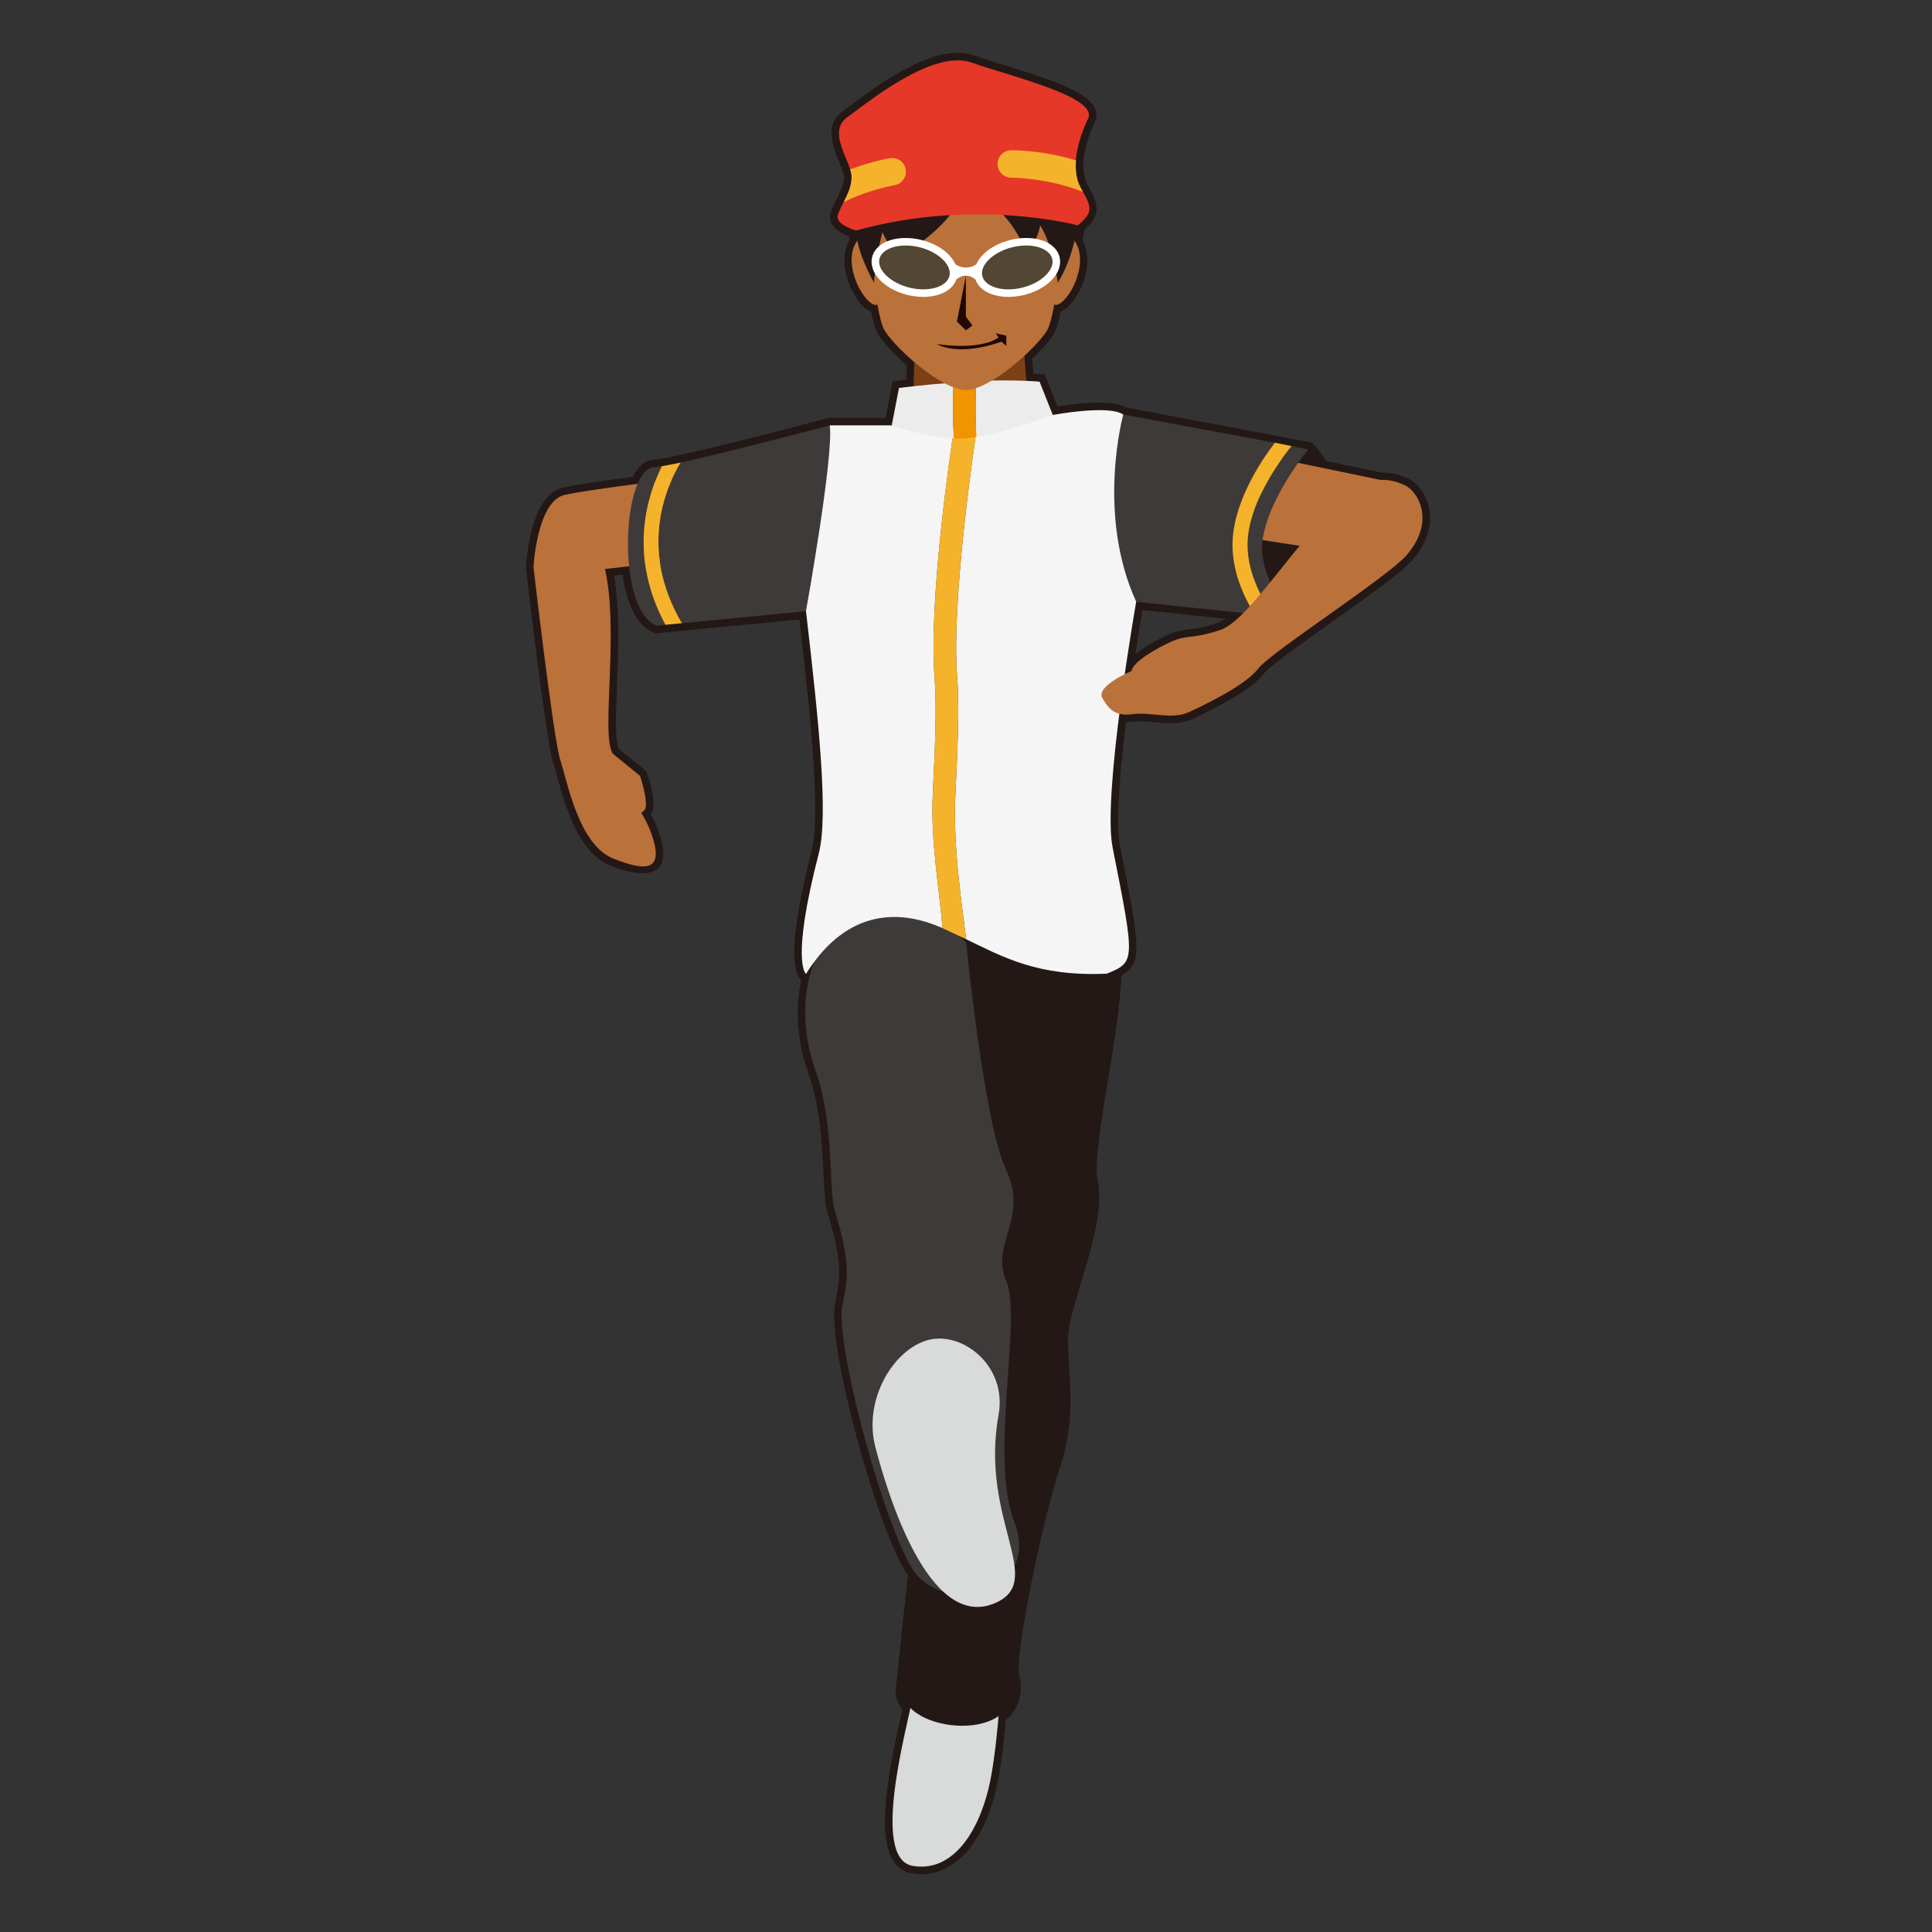 <?xml version="1.0" encoding="utf-8"?>
<!-- Generator: Adobe Illustrator 17.0.0, SVG Export Plug-In . SVG Version: 6.00 Build 0)  -->
<!DOCTYPE svg PUBLIC "-//W3C//DTD SVG 1.1//EN" "http://www.w3.org/Graphics/SVG/1.1/DTD/svg11.dtd">
<svg version="1.1" id="レイヤー_1" xmlns="http://www.w3.org/2000/svg" xmlns:xlink="http://www.w3.org/1999/xlink" x="0px"
	 y="0px" width="64px" height="64px" viewBox="0 0 64 64" style="enable-background:new 0 0 64 64;" xml:space="preserve">
<rect x="0" y="0" width="64" height="64" fill="#333333" stroke="none"/>
<path style="fill:#231815;" d="M30.521,62.085c-0.109,0-0.221-0.01-0.335-0.03
	c-0.243-0.043-0.44-0.176-0.585-0.394c-0.577-0.867-0.176-2.95,0.245-4.835
	l0.043-0.192c-0.167-0.218-0.241-0.459-0.213-0.704
	c0.038-0.332,0.067-0.612,0.105-0.985c0.057-0.557,0.135-1.318,0.295-2.758
	c-1.013-1.469-2.696-7.695-2.415-9.007c0.196-0.91,0.228-1.437-0.245-2.997
	c-0.089-0.295-0.111-0.753-0.139-1.333c-0.044-0.929-0.105-2.201-0.502-3.313
	c-0.366-1.025-0.445-2.115-0.236-3.081c-0.198-0.167-0.519-0.914,0.344-4.25
	c0.307-1.185-0.009-4.293-0.403-7.686l-4.764,0.461l-0.054-0.021
	c-0.675-0.253-0.937-1.226-1.037-1.923l-0.284,0.032
	c0.198,1.111,0.143,2.515,0.098,3.661c-0.034,0.869-0.064,1.62,0.023,1.968
	c0.009,0.036,0.023,0.072,0.038,0.108l0.917,0.75l0.023,0.068
	c0.046,0.136,0.271,0.833,0.191,1.188c-0.013,0.057-0.038,0.11-0.073,0.161
	c0.121,0.219,0.211,0.42,0.279,0.624c0.176,0.528,0.182,0.882,0.016,1.112
	c-0.149,0.205-0.588,0.386-1.636-0.036c-1.07-0.431-1.505-2.021-1.766-2.972
	c-0.048-0.175-0.088-0.325-0.126-0.437c-0.235-0.705-0.875-6.217-0.902-6.451
	c0.012-0.284,0.154-2.417,1.226-2.66c0.458-0.104,1.482-0.248,2.311-0.356
	c0.183-0.356,0.414-0.548,0.688-0.569c0.067-0.005,0.147-0.016,0.237-0.03
	c0.171-0.026,0.379-0.068,0.613-0.119c1.633-0.358,4.895-1.218,4.927-1.227
	l0.064-0.008h1.846l0.235-1.212l0.177-0.024c0,0,0.095-0.013,0.273-0.034
	l0.015-0.471c-0.419-0.368-0.766-0.743-0.938-1.016
	c-0.087-0.138-0.163-0.377-0.241-0.763c-0.333-0.133-0.603-0.581-0.738-0.944
	c-0.203-0.548-0.193-1.065,0.023-1.44c-0.007-0.04-0.012-0.078-0.017-0.114
	c-0.186-0.069-0.456-0.203-0.571-0.416c-0.065-0.12-0.077-0.251-0.034-0.379
	c0.042-0.127,0.113-0.268,0.188-0.414c0.063-0.122,0.104-0.217,0.144-0.312
	c0.021-0.051,0.034-0.08,0.044-0.111c0.044-0.13,0.065-0.235,0.065-0.333
	c0-0.036-0.013-0.094-0.038-0.173c-0.032-0.102-0.079-0.214-0.127-0.332
	C27.595,4.869,27.292,4.136,27.913,3.688l0.25-0.185
	c0.817-0.613,2.338-1.753,3.562-1.753c0.195,0,0.378,0.03,0.542,0.088
	c0.267,0.094,0.604,0.198,0.966,0.31c1.63,0.502,2.802,0.9,3.042,1.446
	c0.064,0.146,0.062,0.299-0.005,0.441c-0.214,0.452-0.349,0.913-0.378,1.296
	c-0.011,0.145-0.006,0.286,0.015,0.422c0.033,0.173,0.072,0.284,0.126,0.376
	c0.018,0.03,0.029,0.053,0.04,0.076c0.369,0.653,0.342,0.962-0.139,1.392
	c-0.015,0.079-0.039,0.204-0.076,0.356c0.211,0.377,0.215,0.894,0.01,1.438
	C35.732,9.75,35.465,10.19,35.136,10.321c-0.078,0.386-0.153,0.625-0.24,0.763
	c-0.137,0.216-0.39,0.505-0.703,0.803l0.041,0.492
	c0.144,0.008,0.225,0.015,0.225,0.015l0.154,0.013l0.42,1.06
	c0.3-0.048,0.878-0.128,1.388-0.128c0.412,0,0.695,0.051,0.882,0.159
	l6.158,1.163l0.055,0.058c0.009,0.009,0.201,0.214,0.419,0.554l1.869,0.388
	l0.045-0.001c0.261,0,0.526,0.065,0.812,0.2
	c0.262,0.124,0.571,0.468,0.676,0.961c0.085,0.401,0.059,1.029-0.552,1.737
	c-0.339,0.394-1.546,1.251-2.713,2.081c-0.945,0.671-2.017,1.433-2.178,1.646
	c-0.426,0.564-1.562,1.141-2.381,1.526c-0.213,0.1-0.449,0.146-0.746,0.146l0,0
	c-0.176,0-0.354-0.017-0.53-0.033c-0.231-0.021-0.457-0.045-0.663-0.018
	c-0.104,0.014-0.194,0.018-0.275,0.014c-0.253,2.058-0.321,3.474-0.196,4.103
	c0.655,3.302,0.771,3.89,0.047,4.287c-0.037,0.976-0.246,2.247-0.448,3.477
	c-0.227,1.377-0.461,2.801-0.342,3.307c0.208,0.885-0.199,2.238-0.56,3.433
	c-0.157,0.524-0.307,1.02-0.376,1.394s-0.041,0.827-0.008,1.353
	c0.058,0.901,0.129,2.023-0.287,3.285c-0.65,1.979-1.509,6.289-1.372,6.885
	c0.184,0.794-0.115,1.264-0.438,1.53c-0.063,0.736-0.143,1.369-0.234,1.883
	C32.728,60.847,31.746,62.085,30.521,62.085z M27.823,30.314l-0.634,1.693
	c-0.372,0.992-0.351,2.217,0.057,3.361c0.422,1.183,0.485,2.498,0.531,3.458
	c0.025,0.523,0.047,0.976,0.118,1.212c0.505,1.665,0.466,2.268,0.256,3.247
	c-0.256,1.19,1.48,7.518,2.382,8.68l0.062,0.08l-0.011,0.101
	c-0.167,1.5-0.247,2.281-0.305,2.85c-0.039,0.375-0.067,0.657-0.105,0.991
	c-0.016,0.139,0.039,0.271,0.168,0.408l0.091,0.096l-0.098,0.445
	c-0.268,1.196-0.824,3.687-0.316,4.449c0.068,0.103,0.149,0.158,0.256,0.178
	c1.074,0.189,1.985-0.939,2.316-2.798c0.094-0.523,0.174-1.179,0.238-1.946
	l0.01-0.116l0.095-0.067c0.338-0.239,0.448-0.593,0.335-1.082
	c-0.185-0.796,0.779-5.315,1.384-7.154c0.385-1.17,0.32-2.194,0.263-3.098
	c-0.035-0.558-0.065-1.04,0.015-1.476c0.075-0.4,0.228-0.908,0.39-1.446
	c0.325-1.078,0.729-2.419,0.552-3.173c-0.143-0.604,0.078-1.947,0.334-3.503
	c0.211-1.278,0.428-2.6,0.447-3.558l0.003-0.156l0.142-0.066
	c0.496-0.229,0.487-0.407-0.187-3.805c-0.143-0.717-0.067-2.236,0.223-4.517
	l0.036-0.284l0.276,0.074c0.113,0.031,0.216,0.038,0.36,0.017
	c0.24-0.032,0.507-0.01,0.776,0.015c0.161,0.015,0.323,0.031,0.483,0.031l0,0
	c0.221,0,0.39-0.031,0.533-0.099c0.444-0.209,1.795-0.844,2.195-1.375
	c0.197-0.262,0.997-0.836,2.286-1.752c1.09-0.774,2.325-1.652,2.624-2
	c0.477-0.553,0.503-1.017,0.441-1.308c-0.072-0.343-0.284-0.558-0.399-0.612
	c-0.218-0.103-0.414-0.152-0.6-0.152l-0.032,0.002l-0.086-0.005l-2.108-0.437
	l-0.057-0.093c-0.147-0.244-0.29-0.422-0.363-0.507l-1.019-0.207L37.062,13.937
	c-0.032-0.023-0.176-0.1-0.643-0.1c-0.665,0-1.49,0.153-1.499,0.155
	L34.719,14.03l-0.456-1.149c-0.069-0.004-0.161-0.009-0.271-0.014l-0.221-0.009
	l-0.096-1.173l0.089-0.083c0.319-0.294,0.584-0.587,0.708-0.786
	c0.028-0.045,0.105-0.21,0.209-0.778l0.049-0.265l0.273,0.071
	c0.059-0.044,0.256-0.256,0.397-0.63c0.162-0.432,0.157-0.833-0.014-1.075
	l-0.066-0.094l0.028-0.112c0.074-0.29,0.107-0.501,0.108-0.506l0.015-0.092
	l0.071-0.06c0.353-0.298,0.373-0.332,0.108-0.797l0.166-0.223l-0.216,0.126
	c-0.084-0.143-0.142-0.307-0.178-0.501c-0.037-0.226-0.044-0.406-0.029-0.588
	c0.043-0.569,0.255-1.115,0.425-1.472C35.65,3.417,34.046,2.921,33.086,2.625
	c-0.37-0.114-0.713-0.22-0.985-0.316c-0.111-0.04-0.238-0.06-0.376-0.06
	c-1.058,0-2.547,1.117-3.263,1.653l-0.256,0.19
	c-0.28,0.202-0.161,0.555,0.052,1.069c0.055,0.132,0.106,0.258,0.143,0.373
	c0.042,0.133,0.061,0.233,0.061,0.323c0,0.154-0.029,0.312-0.092,0.494
	c-0.013,0.041-0.03,0.081-0.047,0.121c-0.054,0.13-0.101,0.238-0.152,0.337
	c-0.08,0.155-0.141,0.271-0.176,0.376c0.025,0.045,0.244,0.16,0.432,0.209
	l0.187,0.049v0.193c0,0.079,0.012,0.175,0.038,0.3l0.022,0.108l-0.064,0.089
	c-0.173,0.239-0.181,0.638-0.021,1.068c0.134,0.362,0.321,0.574,0.421,0.638
	l0.254-0.066l0.048,0.265c0.104,0.568,0.181,0.733,0.208,0.778
	c0.154,0.246,0.52,0.63,0.931,0.981l0.092,0.078l-0.038,1.144l-0.215,0.024
	c-0.122,0.013-0.222,0.025-0.298,0.034l-0.245,1.264h-2.226
	c-0.341,0.09-3.359,0.882-4.917,1.224c-0.245,0.054-0.463,0.097-0.642,0.125
	c-0.105,0.017-0.199,0.029-0.277,0.035c-0.1,0.007-0.223,0.157-0.328,0.4
	l-0.057,0.13l-0.141,0.019c-1.203,0.156-2.033,0.282-2.4,0.365
	c-0.533,0.121-0.796,1.388-0.838,2.157c0.182,1.54,0.697,5.764,0.878,6.309
	c0.04,0.119,0.083,0.278,0.134,0.463c0.235,0.861,0.63,2.302,1.47,2.64
	c0.405,0.163,0.706,0.245,0.895,0.245c0.037,0,0.124-0.004,0.148-0.038
	c0.016-0.021,0.085-0.155-0.084-0.662c-0.073-0.22-0.179-0.441-0.332-0.697
	l-0.121-0.2l0.192-0.134c0.039-0.026,0.048-0.041,0.049-0.041
	c0.023-0.117-0.062-0.512-0.163-0.831l-0.909-0.742l-0.023-0.063
	c-0.042-0.106-0.064-0.166-0.079-0.226c-0.105-0.419-0.076-1.165-0.038-2.11
	c0.048-1.212,0.107-2.721-0.141-3.803l-0.063-0.273l1.33-0.149l0.026,0.25
	c0.095,0.906,0.36,1.562,0.699,1.736l5.129-0.497l0.029,0.244
	c0.427,3.67,0.754,6.814,0.418,8.112c-0.5,1.931-0.576,2.896-0.556,3.363
	L27.823,30.314z M36.942,22.771l0.068-0.471c0.196-1.36,0.381-2.41,0.381-2.41
	l0.04-0.229l4.299,0.452l-0.37,0.371c-0.347,0.347-0.623,0.546-0.869,0.626
	c-0.521,0.171-0.804,0.205-1.03,0.232c-0.19,0.023-0.316,0.038-0.532,0.132
	c-0.603,0.261-1.146,0.643-1.194,0.784l-0.01,0.153l-0.14,0.047
	c-0.003,0.001-0.095,0.041-0.216,0.101L36.942,22.771z M37.845,20.207
	c-0.048,0.284-0.136,0.81-0.235,1.463c0.409-0.339,1.021-0.612,1.12-0.655
	c0.283-0.123,0.463-0.145,0.672-0.169c0.216-0.026,0.459-0.056,0.935-0.211
	c0.073-0.023,0.157-0.07,0.254-0.139L37.845,20.207z"/>
<g>
	<path style="fill:#D9DADA;" d="M33.162,55.559c0,0-0.072,1.833-0.324,3.25
		c-0.327,1.833-1.272,3.238-2.607,3c-1.404-0.25-0.178-4.583,0-5.583
		C30.409,55.225,32.964,54.057,33.162,55.559z"/>
	<path style="fill:#231815;" d="M36.842,31.268c0.379,1.649-1.01,6.68-0.727,7.881
		c0.283,1.201-0.712,3.506-0.938,4.722c-0.201,1.084,0.353,2.666-0.286,4.606
		c-0.639,1.939-1.539,6.326-1.378,7.019c0.555,2.401-3.753,1.905-3.588,0.462
		c0.142-1.247,0.154-1.755,1.02-9.143S31.222,30.747,31.222,30.747
		S36.028,27.728,36.842,31.268z"/>
	<path style="fill:#3E3A39;" d="M32.006,31.22c0,0,0.575,5.937,1.328,7.548
		c0.752,1.611-0.536,2.417,0,3.67c0.536,1.253-0.571,5.825,0.263,7.966
		c0.854,2.191-1.896,3.14-3.18,1.822c-0.936-0.961-2.792-7.684-2.51-8.993
		c0.202-0.942,0.238-1.51-0.251-3.122c-0.22-0.725,0-2.849-0.645-4.659
		c-0.745-2.088-0.187-4.201,0.999-4.932C30.167,29.19,32.006,31.22,32.006,31.22
		z"/>
	<path style="fill:#D9DADA;" d="M33.078,46.878c-0.637,3.507,1.652,5.545-0.179,6.252
		c-2.136,0.825-3.483-3.586-3.9-5.188c-0.418-1.602,0.624-3.261,1.751-3.554
		C31.875,44.094,33.376,45.238,33.078,46.878z"/>
</g>
<path style="fill:#231815;" d="M38.25,18.059l5.083-3.17c0,0,1.292,1.312,0.917,3.062
	s-1.067,2.577-1.5,2.521L38.25,18.059z"/>
<path style="fill:#BA713A;" d="M22.948,15.801c0,0-3.326,0.386-4.244,0.594
	c-0.918,0.208-1.032,2.388-1.032,2.388s0.661,5.713,0.89,6.401
	c0.229,0.688,0.601,2.794,1.748,3.255c1.147,0.461,1.673,0.381,1.289-0.766
	c-0.089-0.266-0.215-0.512-0.355-0.746c0.072-0.05,0.128-0.106,0.142-0.172
	c0.069-0.305-0.184-1.053-0.184-1.053l-0.913-0.746
	c-0.025-0.066-0.054-0.132-0.071-0.2c-0.229-0.918,0.262-3.993-0.178-5.907
	l2.907-0.326V15.801z"/>
<polygon style="fill:#BA713A;" points="45.918,15.937 41.814,15.086 41.716,17.875 45.486,18.454 "/>
<g>
	<g>
		<path style="fill:#3E3A39;" d="M27.488,14.092c0,0-3.28,0.866-4.938,1.23
			c-0.45,0.73-1.429,2.821,0.039,5.323l4.111-0.398
			C26.7,20.246,28.521,16.504,27.488,14.092z"/>
		<path style="fill:#3E3A39;" d="M21.923,15.443c-0.098,0.015-0.185,0.027-0.256,0.032
			c-1.083,0.083-1.25,4.75,0.083,5.25l0.293-0.028
			C20.813,18.427,21.424,16.45,21.923,15.443z"/>
		<path style="fill:#F5B32C;" d="M22.55,15.321c-0.239,0.052-0.452,0.094-0.626,0.122
			c-0.499,1.007-1.11,2.984,0.119,5.254l0.546-0.053
			C21.12,18.142,22.099,16.052,22.55,15.321z"/>
	</g>
	<g>
		<path style="fill:#3E3A39;" d="M42.232,14.665l-5.024-0.932
			c-2.917,3.917,0.429,6.201,0.429,6.201l3.923,0.413
			c-0.351-0.562-0.719-1.355-0.732-2.247C40.807,16.719,41.743,15.308,42.232,14.665z"
			/>
		<path style="fill:#3E3A39;" d="M41.818,17.952c0.155-1.408,1.515-3.064,1.515-3.064
			l-0.551-0.112c-0.355,0.438-1.475,1.932-1.454,3.315
			c0.015,0.97,0.523,1.832,0.881,2.324L42.75,20.472
			C42.75,20.472,41.693,19.088,41.818,17.952z"/>
		<path style="fill:#F5B32C;" d="M42.782,14.777l-0.55-0.112
			c-0.489,0.643-1.425,2.054-1.404,3.434c0.013,0.893,0.381,1.685,0.732,2.247
			l0.649,0.068c-0.358-0.491-0.866-1.353-0.881-2.324
			C41.307,16.709,42.427,15.215,42.782,14.777z"/>
	</g>
	<polygon style="fill:#7C3F16;" points="34.312,16.392 30.145,16.392 30.307,11.392 33.901,11.392 	"/>
	<g>
		<path style="fill:#F5F5F5;" d="M30.899,26.312c0.071-1.481,0.138-2.88,0.06-3.849
			c-0.209-2.617,0.571-7.778,0.604-7.997l0.007-0.293
			c-0.952,0.061-2.031-0.082-2.031-0.082l-2.052-0
			c0.14,1-0.788,6.154-0.788,6.154c0.425,3.646,0.749,6.768,0.425,8.021
			c-0.938,3.625-0.425,3.997-0.425,3.997c1.385-2.219,3.179-2.118,4.522-1.517
			C31.127,29.502,30.824,27.892,30.899,26.312z"/>
		<path style="fill:#F5F5F5;" d="M37.638,19.934c-1.333-2.917-0.429-6.2-0.429-6.2
			C36.737,13.396,34.875,13.746,34.875,13.746l-2.553,0.342L32.309,14.534
			c-0.012,0.098-0.804,5.339-0.602,7.87c0.081,1.016,0.013,2.438-0.059,3.944
			c-0.081,1.691,0.209,3.55,0.357,4.767c1.196,0.57,2.355,1.244,4.661,1.139
			c0.942-0.392,0.942-0.392,0.19-4.184
			C36.511,26.329,37.638,19.934,37.638,19.934z"/>
		<path style="fill:#F5B32C;" d="M31.648,26.348c0.072-1.505,0.14-2.928,0.059-3.944
			c-0.203-2.531,0.589-7.771,0.602-7.87l0.013-0.446l-0.406,0.054
			c-0.111,0.015-0.228,0.024-0.346,0.031l-0.007,0.293
			c-0.033,0.219-0.813,5.38-0.604,7.997c0.078,0.969,0.011,2.368-0.06,3.849
			c-0.076,1.58,0.227,3.19,0.322,4.435c0.245,0.11,0.507,0.236,0.784,0.368
			C31.857,29.898,31.567,28.039,31.648,26.348z"/>
	</g>
	<g>
		<path style="fill:#ECECED;" d="M31.585,12.672c-1.126,0.087-1.805,0.18-1.805,0.18
			l-0.24,1.239c0,0,1.089,0.387,2.059,0.431
			C31.555,13.866,31.565,13.174,31.585,12.672z"/>
		<path style="fill:#ECECED;" d="M32.346,14.473C33.4,14.301,34.875,13.746,34.875,13.746
			l-0.438-1.104c0,0-0.894-0.077-2.099-0.018C32.317,13.114,32.303,13.822,32.346,14.473
			z"/>
		<path style="fill:#F09400;" d="M32.04,14.517c0.095-0.008,0.201-0.026,0.306-0.044
			c-0.043-0.651-0.029-1.359-0.008-1.85C32.227,12.629,32.116,12.634,32,12.642
			c-0.145,0.01-0.282,0.02-0.415,0.03c-0.02,0.502-0.03,1.193,0.014,1.851
			C31.75,14.53,31.899,14.53,32.04,14.517z"/>
	</g>
</g>
<path style="fill:#BA713A;" d="M44.208,16.849c-1.291,1.097-2.839,3.711-3.794,4.023
	s-1.062,0.145-1.585,0.372c-0.523,0.227-1.324,0.697-1.342,0.984
	c0,0-1.202,0.498-0.968,0.899c0.234,0.401,0.443,0.607,1.021,0.529
	s1.289,0.197,1.866-0.074c0.577-0.271,1.864-0.889,2.289-1.451
	c0.384-0.508,4.287-3.028,4.9-3.739c0.988-1.147,0.354-2.122-0.041-2.309
	C45.553,15.611,45.077,16.111,44.208,16.849z"/>
<g id="head_23_">
	<path style="fill:#BA713A;" d="M35.544,7.916C35.431,7.789,35.324,7.745,35.221,7.733
		c0.084-0.901,0.131-1.636,0.131-1.636l-3.357-1.196l-3.357,1.196
		c0,0,0.048,0.736,0.131,1.636c-0.103,0.012-0.209,0.055-0.323,0.182
		c-0.599,0.671,0.085,2.078,0.543,2.187c0.027,0.006,0.049-0.013,0.074-0.018
		c0.074,0.406,0.155,0.727,0.243,0.867c0.397,0.632,1.898,1.967,2.688,1.967
		s2.291-1.335,2.688-1.967c0.088-0.14,0.169-0.46,0.243-0.867
		c0.025,0.006,0.047,0.025,0.074,0.018C35.458,9.994,36.142,8.587,35.544,7.916z"/>
	<path style="fill:#210601;" d="M31.026,11.396c0,0,1.402,0.237,2.054-0.217l-0.099-0.138
		l0.355,0.079v0.338l-0.163-0.141C33.174,11.317,31.856,11.831,31.026,11.396z"/>
	<polygon style="fill:#210601;" points="31.996,9.141 31.996,10.492 32.213,10.781 31.996,10.942 
		31.699,10.653 	"/>
	<path style="fill:#231815;" d="M35.704,7.466c0,0-0.172,1.139-0.664,1.896
		c0,0-0.164-1.252-0.583-1.896c0,0-0.078,0.568-0.494,0.889
		c0,0-0.309-1.343-2.047-2.214c0,0,0.031,1.097-2.164,2.384
		c0,0-0.32-0.378-0.519-0.833c0,0-0.218,0.755-0.282,1.668
		c0,0-0.588-1.025-0.588-1.725s3.519-2.214,3.519-2.214L35.704,7.466z"/>
	<path style="fill:#E53828;" d="M28.362,7.636c0,0-0.719-0.189-0.605-0.53
		s0.454-0.757,0.454-1.249s-0.833-1.476-0.151-1.968
		c0.681-0.492,2.838-2.271,4.125-1.816s4.201,1.135,3.86,1.854
		s-0.605,1.684-0.227,2.327c0.378,0.643,0.378,0.795-0.114,1.211
		C35.704,7.466,32.298,6.539,28.362,7.636z"/>
	<path style="fill:#F5B32C;" d="M35.644,5.312c-1.136-0.345-2.103-0.337-2.152-0.334
		c-0.251,0.004-0.45,0.211-0.446,0.462c0.004,0.248,0.208,0.447,0.455,0.447
		c0.002,0,0.004,0,0.007,0c-0.002-0.001,1.173-0.006,2.362,0.468
		c-0.02-0.036-0.029-0.06-0.052-0.099C35.658,5.984,35.617,5.655,35.644,5.312z"
		/>
	<path style="fill:#F5B32C;" d="M30.002,5.611c-0.043-0.247-0.27-0.41-0.524-0.371
		c-0.047,0.008-0.632,0.112-1.316,0.371c0.028,0.09,0.049,0.175,0.049,0.247
		c0,0.31-0.135,0.587-0.263,0.837c0.631-0.318,1.346-0.501,1.684-0.559
		C29.878,6.092,30.045,5.858,30.002,5.611z"/>
	<g>
		
			<ellipse transform="matrix(0.971 -0.238 0.238 0.971 -1.14 8.28)" style="fill:#524634;" cx="33.699" cy="8.859" rx="1.318" ry="0.815"/>
		<path style="fill:#FFFFFF;" d="M33.407,9.835c-0.58,0-1.016-0.248-1.11-0.632
			c-0.125-0.512,0.393-1.063,1.179-1.256c0.172-0.042,0.346-0.063,0.515-0.063
			c0.581,0,1.016,0.248,1.109,0.632c0.062,0.255-0.033,0.528-0.27,0.769
			c-0.221,0.225-0.544,0.398-0.908,0.488C33.75,9.813,33.576,9.835,33.407,9.835z
			 M33.99,8.133c-0.148,0-0.302,0.019-0.456,0.057
			c-0.627,0.154-1.083,0.591-0.994,0.954c0.065,0.265,0.413,0.442,0.867,0.442
			c0.148,0,0.302-0.019,0.456-0.057c0.319-0.078,0.6-0.228,0.788-0.419
			c0.174-0.177,0.247-0.367,0.206-0.534C34.793,8.31,34.444,8.133,33.99,8.133z"
			/>
	</g>
	<g>
		
			<ellipse transform="matrix(-0.971 -0.238 0.238 -0.971 57.604 24.677)" style="fill:#524634;" cx="30.292" cy="8.859" rx="1.318" ry="0.815"/>
		<path style="fill:#FFFFFF;" d="M30.584,9.835c-0.169,0-0.343-0.021-0.516-0.063
			c-0.786-0.193-1.303-0.745-1.178-1.256c0.095-0.384,0.53-0.632,1.11-0.632
			c0.169,0,0.343,0.021,0.516,0.063c0.786,0.193,1.303,0.745,1.178,1.256
			C31.6,9.587,31.164,9.835,30.584,9.835z M30,8.133
			c-0.454,0-0.802,0.177-0.867,0.442C29.045,8.938,29.5,9.375,30.128,9.528
			c0.153,0.038,0.307,0.057,0.456,0.057c0.454,0,0.802-0.177,0.867-0.442
			c0.089-0.363-0.367-0.8-0.995-0.954C30.303,8.152,30.15,8.133,30,8.133z"
			/>
	</g>
	<path style="fill:#FFFFFF;" d="M32.438,8.668c0,0-0.155,0.195-0.442,0.195
		S31.553,8.668,31.553,8.668v0.72c0,0,0.171-0.256,0.442-0.256
		s0.442,0.256,0.442,0.256V8.668z"/>
</g>
<g>
</g>
<g>
</g>
<g>
</g>
<g>
</g>
<g>
</g>
<g>
</g>
</svg>
